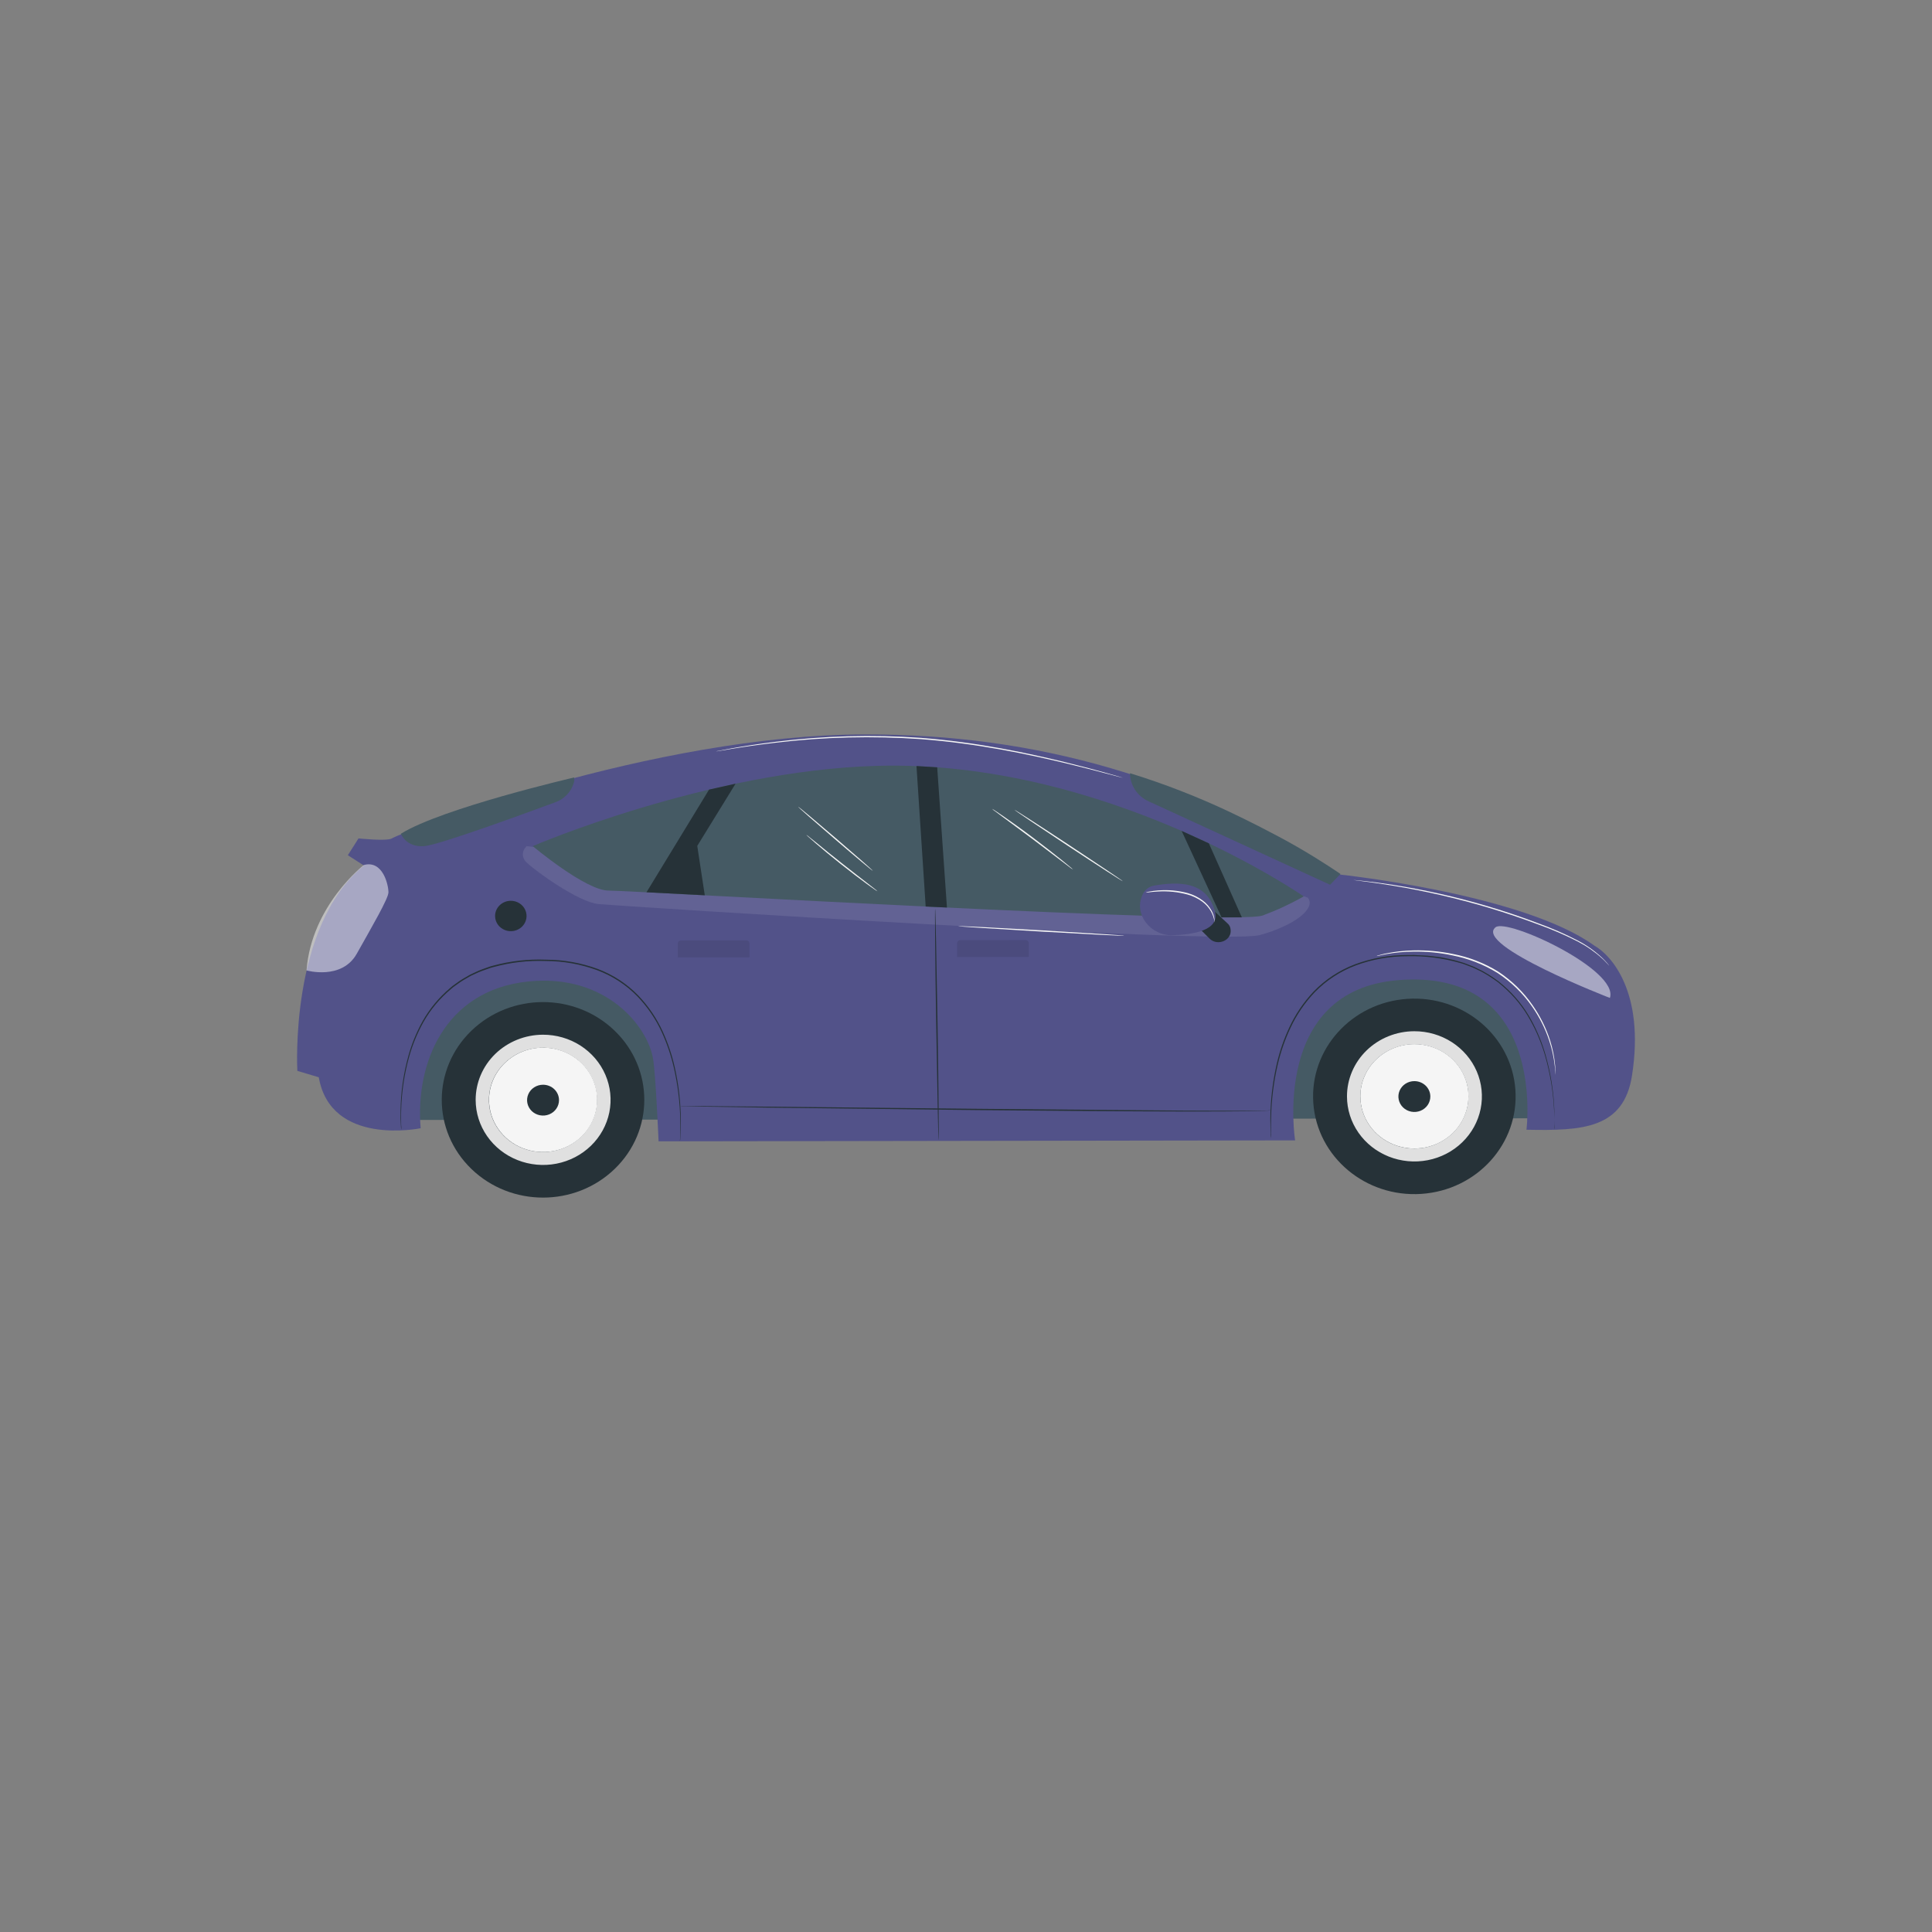 <?xml version="1.0" encoding="utf-8"?>
<svg viewBox="0 0 500 500" xmlns="http://www.w3.org/2000/svg">
  <rect x="0" y="0" width="500" height="500" fill="#808080" stroke="none"/>
  <path d="M 401.854 289.399 L 108.143 289.843 L 108.076 247.885 L 401.786 247.438 L 401.854 289.399 Z" fill="#455A64" style=""/>
  <path d="M 92.784 216.975 C 92.784 216.975 100.129 217.767 101.434 216.975 C 104.39 215.138 168.676 190.122 223.914 190.064 C 268.217 190.007 308.109 201.349 346.909 226.353 C 346.909 226.353 394.159 231.378 412.612 244.729 C 416.922 247.144 425.727 256.67 422.367 278.308 C 420.23 292.104 409.584 292.687 395.047 292.372 C 395.047 292.372 400.457 250.464 361.764 253.665 C 328.885 256.383 335.177 295.128 335.177 295.128 L 170.437 295.379 C 170.437 295.379 169.714 278.165 169.011 273.997 C 167.614 265.648 156.866 251.966 136.797 253.998 C 114.782 256.229 107.456 275.62 108.866 291.988 C 108.866 291.988 85.638 296.836 82.499 278.799 L 76.954 277.135 C 76.954 277.135 74.822 239.723 94.176 223.995 L 90.024 221.327 L 92.784 216.975 Z" fill="#525289" style=""/>
  <path d="M 103.74 215.778 C 103.74 215.778 105.11 219.383 109.835 218.974 C 113.68 218.648 135.664 210.608 143.679 207.639 C 144.824 207.235 145.852 206.577 146.686 205.717 C 147.516 204.857 148.128 203.821 148.467 202.692 C 148.635 202.217 148.673 201.708 148.572 201.214 C 148.572 201.214 114.395 209.142 103.74 215.778 Z" fill="#455A64" style=""/>
  <path d="M 292.445 200.107 C 292.45 201.625 292.902 203.11 293.743 204.39 C 294.583 205.672 295.782 206.698 297.2 207.353 L 344.224 228.979 L 346.914 226.188 C 346.914 226.188 341.998 222.773 335.576 219.085 C 329.615 215.675 322.329 212.052 317.979 210.004 C 309.725 206.119 301.191 202.812 292.445 200.107 Z" fill="#455A64" style=""/>
  <g opacity="0.3" transform="matrix(2.509, 0, 0, 2.509, 76.886, 189.678)" style="">
    <path opacity="0.3" d="M23.689 11.68C23.563 11.785 23.461 11.914 23.392 12.06C23.322 12.206 23.286 12.365 23.286 12.526C23.286 12.687 23.322 12.846 23.392 12.992C23.461 13.138 23.563 13.268 23.689 13.372C24.619 14.287 29.046 17.465 31.102 17.658C33.159 17.852 95.611 21.876 99.307 20.854C103.003 19.832 105.168 18.023 104.239 16.983L102.562 16.448L73.122 17.029L23.689 11.68Z" fill="white"/>
  </g>
  <g opacity="0.7" transform="matrix(2.509, 0, 0, 2.509, 76.886, 189.678)" style="">
    <path opacity="0.7" d="M0.973 24.498C0.973 24.498 4.608 25.538 6.16 22.77C7.712 20.003 9.423 17.077 9.423 16.445C9.423 15.653 8.834 13.105 6.891 13.622C6.891 13.622 1.488 17.778 0.973 24.498Z" fill="white"/>
  </g>
  <g opacity="0.7" transform="matrix(2.509, 0, 0, 2.509, 76.886, 189.678)" style="">
    <path opacity="0.7" d="M135.413 27.337C135.413 27.337 121.337 21.901 123.616 20.049C124.817 19.07 136.39 24.452 135.413 27.337Z" fill="white"/>
  </g>
  <path d="M 402.206 292.25 C 402.206 292.25 402.206 292.137 402.206 291.911 C 402.206 291.687 402.245 291.348 402.253 290.902 C 402.253 290.019 402.293 288.722 402.253 287.066 C 402.057 282.325 401.302 277.62 399.999 273.044 C 399.099 269.875 397.84 266.812 396.244 263.909 C 394.425 260.565 392.004 257.559 389.092 255.034 L 387.919 254.044 L 386.655 253.14 C 385.79 252.536 384.891 251.972 383.966 251.455 C 383.508 251.179 383.005 250.975 382.52 250.732 C 382.038 250.488 381.555 250.24 381.038 250.042 L 379.495 249.452 L 378.712 249.159 L 377.912 248.923 C 376.825 248.582 375.719 248.303 374.6 248.085 L 372.918 247.746 C 372.347 247.663 371.773 247.606 371.203 247.528 C 370.634 247.453 370.048 247.38 369.467 247.325 L 367.718 247.239 C 366.539 247.146 365.357 247.122 364.175 247.164 C 359.531 247.154 354.927 247.978 350.597 249.593 C 346.575 251.139 342.957 253.522 339.999 256.575 C 337.365 259.363 335.212 262.544 333.629 265.994 C 332.24 268.987 331.168 272.108 330.428 275.307 C 329.366 279.928 328.807 284.643 328.759 289.375 C 328.759 291.055 328.807 292.36 328.86 293.24 C 328.86 293.677 328.92 294.016 328.945 294.24 C 328.973 294.462 328.997 294.577 328.997 294.577 C 328.997 294.577 328.997 294.462 328.997 294.24 C 328.997 294.016 328.997 293.664 328.952 293.236 C 328.912 292.352 328.885 291.055 328.952 289.399 C 329.041 284.665 329.633 279.95 330.721 275.334 C 331.471 272.153 332.551 269.055 333.94 266.082 C 335.521 262.665 337.664 259.519 340.285 256.761 C 343.22 253.743 346.811 251.393 350.803 249.874 C 355.096 248.273 359.659 247.461 364.26 247.471 C 368.857 247.358 373.445 247.945 377.851 249.21 L 378.654 249.44 L 379.422 249.733 L 380.952 250.311 C 381.462 250.509 381.931 250.769 382.415 250.993 C 382.9 251.217 383.395 251.435 383.845 251.71 C 384.758 252.215 385.644 252.77 386.495 253.366 L 387.753 254.26 L 388.912 255.238 C 391.804 257.734 394.211 260.707 396.026 264.017 C 397.632 266.887 398.904 269.918 399.821 273.056 C 401.142 277.613 401.932 282.297 402.18 287.021 C 402.265 288.697 402.278 289.995 402.273 290.857 L 402.273 291.861 C 402.206 292.137 402.206 292.25 402.206 292.25 Z" fill="#263238" style=""/>
  <path d="M 175.986 295.23 C 175.986 295.23 175.986 295.114 176.035 294.892 C 176.079 294.668 176.079 294.342 176.107 293.905 C 176.164 293.038 176.217 291.746 176.205 290.07 C 176.184 285.385 175.651 280.716 174.609 276.14 C 173.894 272.977 172.85 269.887 171.495 266.927 C 169.938 263.515 167.805 260.376 165.184 257.637 C 162.266 254.616 158.68 252.265 154.693 250.765 C 150.398 249.184 145.842 248.372 141.248 248.366 C 136.672 248.188 132.093 248.705 127.683 249.894 C 127.419 249.972 127.146 250.027 126.887 250.113 L 126.112 250.386 L 124.569 250.943 C 123.563 251.326 122.582 251.826 121.643 252.26 C 120.736 252.797 119.803 253.283 118.947 253.863 L 117.695 254.754 C 117.489 254.899 117.271 255.04 117.08 255.2 L 116.503 255.692 C 113.589 258.146 111.159 261.084 109.322 264.368 C 107.742 267.228 106.51 270.257 105.654 273.391 C 104.405 277.919 103.738 282.578 103.667 287.265 C 103.635 288.92 103.667 290.213 103.74 291.101 C 103.74 291.534 103.793 291.869 103.821 292.091 C 103.845 292.315 103.873 292.422 103.873 292.422 C 103.883 292.309 103.883 292.196 103.873 292.085 C 103.873 291.849 103.873 291.522 103.821 291.093 C 103.821 290.225 103.76 288.938 103.821 287.289 C 103.94 282.618 104.635 277.979 105.893 273.468 C 106.765 270.357 108.003 267.353 109.581 264.516 C 111.418 261.268 113.841 258.362 116.741 255.943 L 117.311 255.456 C 117.509 255.303 117.723 255.168 117.921 255.015 L 119.165 254.139 C 120.005 253.57 120.934 253.091 121.814 252.561 C 122.775 252.132 123.716 251.641 124.714 251.282 L 126.24 250.737 L 127.008 250.468 C 127.266 250.381 127.537 250.323 127.802 250.253 C 132.174 249.061 136.71 248.539 141.248 248.705 C 145.795 248.715 150.301 249.521 154.548 251.084 C 158.497 252.561 162.054 254.877 164.952 257.86 C 167.557 260.572 169.679 263.678 171.237 267.056 C 172.587 270 173.636 273.066 174.363 276.21 C 175.415 280.768 175.984 285.421 176.059 290.09 C 176.092 291.746 176.059 293.03 176.027 293.925 C 176.027 294.355 176.027 294.68 175.979 294.916 C 175.934 295.153 175.986 295.23 175.986 295.23 Z" fill="#263238" style=""/>
  <path d="M 137.869 218.974 C 137.869 218.974 151.567 230.483 157.501 230.483 C 163.435 230.483 319.845 239.638 326.808 236.921 C 330.473 235.561 334.018 233.91 337.402 231.986 C 337.402 231.986 286.364 196.502 226.887 198.203 C 183.224 199.45 137.869 218.974 137.869 218.974 Z" fill="#455A64" style=""/>
  <path d="M 305.811 215.043 L 316.142 237.42 L 321.388 237.414 L 312.851 218.259 L 305.811 215.043 Z" fill="#263238" style=""/>
  <g opacity="0.3" transform="matrix(2.509, 0, 0, 2.509, 76.886, 189.678)" style="">
    <path opacity="0.3" d="M39.275 23.158L46.667 23.147L46.664 21.723C46.664 21.637 46.629 21.555 46.566 21.494C46.503 21.433 46.418 21.399 46.329 21.399L39.607 21.41C39.519 21.41 39.433 21.444 39.37 21.505C39.308 21.566 39.273 21.648 39.273 21.734L39.275 23.146L39.275 23.158Z" fill="black"/>
  </g>
  <g opacity="0.3" transform="matrix(2.509, 0, 0, 2.509, 76.886, 189.678)" style="">
    <path opacity="0.3" d="M68.085 23.115L75.476 23.104L75.474 21.692C75.474 21.607 75.438 21.524 75.375 21.464C75.312 21.403 75.227 21.369 75.138 21.369L68.414 21.38C68.325 21.38 68.24 21.414 68.177 21.475C68.115 21.535 68.079 21.618 68.08 21.704L68.082 23.115L68.085 23.115Z" fill="black"/>
  </g>
  <path d="M 183.503 204.352 L 167.311 230.919 L 182.396 231.697 L 180.45 218.916 L 190.361 202.819 L 183.503 204.352 Z" fill="#263238" style=""/>
  <path d="M 242.546 198.58 L 245.068 234.868 L 239.565 234.607 L 237.186 198.253 L 242.546 198.58 Z" fill="#263238" style=""/>
  <path d="M 313.031 242.907 L 310.68 240.559 L 314.421 235.962 L 317.64 238.935 C 318.12 239.329 318.417 239.892 318.467 240.496 C 318.92 243.353 315.111 244.977 313.031 242.907 Z" fill="#263238" style=""/>
  <path d="M 303.519 242.043 C 297.802 242.229 293.306 236.602 295.684 231.576 C 295.93 230.964 296.336 230.423 296.861 230.006 C 297.386 229.589 298.015 229.308 298.685 229.193 C 304.646 228.187 312.361 227.818 314.441 235.962 C 315.05 238.373 313.653 239.864 311.367 240.764 C 309.194 241.62 306.262 241.946 303.519 242.043 Z" fill="#525289" style=""/>
  <path d="M 339.886 285.488 C 338.888 271.551 349.783 259.468 364.222 258.502 C 378.664 257.538 391.178 268.056 392.18 281.996 C 393.178 295.932 382.284 308.016 367.843 308.979 C 353.404 309.945 340.887 299.428 339.886 285.488 Z" fill="#263238" style=""/>
  <path d="M 366.009 266.882 C 369.464 266.872 372.841 267.853 375.719 269.697 C 378.594 271.543 380.84 274.17 382.169 277.246 C 383.498 280.325 383.853 283.712 383.187 286.984 C 382.523 290.255 380.867 293.261 378.429 295.624 C 375.992 297.988 372.886 299.598 369.499 300.256 C 366.114 300.912 362.602 300.587 359.408 299.317 C 356.215 298.048 353.482 295.892 351.558 293.125 C 349.634 290.358 348.602 287.101 348.597 283.767 C 348.592 281.554 349.039 279.361 349.91 277.317 C 350.783 275.271 352.063 273.411 353.68 271.842 C 355.296 270.275 357.218 269.029 359.333 268.179 C 361.448 267.326 363.719 266.887 366.009 266.882 Z M 380.019 283.722 C 380.014 281.053 379.191 278.443 377.65 276.228 C 376.11 274.009 373.925 272.281 371.369 271.265 C 368.812 270.247 365.999 269.982 363.289 270.507 C 360.577 271.032 358.089 272.321 356.134 274.211 C 354.182 276.103 352.855 278.508 352.318 281.128 C 351.784 283.745 352.065 286.459 353.126 288.923 C 354.187 291.389 355.983 293.494 358.285 294.975 C 360.585 296.455 363.289 297.243 366.056 297.237 C 369.762 297.225 373.312 295.797 375.929 293.263 C 378.546 290.73 380.016 287.299 380.019 283.722 Z" fill="#E0E0E0" style=""/>
  <path d="M 366.017 270.219 C 368.784 270.212 371.491 271 373.797 272.476 C 376.103 273.957 377.902 276.062 378.965 278.528 C 380.031 280.994 380.315 283.712 379.78 286.331 C 379.249 288.953 377.922 291.364 375.969 293.258 C 374.015 295.153 371.526 296.445 368.812 296.972 C 366.1 297.499 363.285 297.237 360.723 296.221 C 358.164 295.205 355.973 293.479 354.43 291.261 C 352.887 289.044 352.059 286.431 352.055 283.759 C 352.049 280.179 353.515 276.739 356.134 274.203 C 358.751 271.664 362.306 270.231 366.017 270.219 Z" fill="#F5F5F5" style=""/>
  <path d="M 370.169 283.779 C 370.171 284.567 369.928 285.34 369.477 285.998 C 369.022 286.655 368.378 287.166 367.625 287.47 C 366.87 287.771 366.039 287.852 365.236 287.701 C 364.434 287.548 363.695 287.169 363.119 286.612 C 362.54 286.055 362.146 285.346 361.985 284.57 C 361.821 283.797 361.904 282.994 362.215 282.264 C 362.526 281.537 363.057 280.912 363.733 280.473 C 364.414 280.033 365.212 279.798 366.029 279.795 C 366.571 279.795 367.11 279.898 367.613 280.096 C 368.114 280.297 368.568 280.59 368.954 280.96 C 369.339 281.331 369.642 281.77 369.853 282.254 C 370.061 282.735 370.169 283.256 370.169 283.779 Z" fill="#263238" style=""/>
  <path d="M 122.002 302.526 C 111.769 292.646 111.769 276.63 122.002 266.749 C 132.239 256.869 148.833 256.869 159.069 266.749 C 169.303 276.63 169.303 292.646 159.069 302.526 C 148.833 312.407 132.239 312.407 122.002 302.526 Z" fill="#263238" style=""/>
  <path d="M 140.513 267.783 C 143.966 267.775 147.345 268.754 150.22 270.598 C 153.098 272.444 155.341 275.071 156.67 278.147 C 158.001 281.223 158.356 284.609 157.692 287.882 C 157.024 291.154 155.371 294.161 152.934 296.522 C 150.499 298.886 147.393 300.498 144.006 301.156 C 140.621 301.816 137.108 301.49 133.915 300.221 C 130.72 298.953 127.988 296.798 126.065 294.031 C 124.14 291.263 123.107 288.007 123.099 284.675 C 123.089 280.207 124.918 275.917 128.182 272.748 C 131.449 269.582 135.884 267.795 140.513 267.783 Z M 154.495 284.63 C 154.491 281.958 153.667 279.346 152.127 277.129 C 150.584 274.908 148.396 273.179 145.837 272.163 C 143.277 271.145 140.462 270.883 137.748 271.414 C 135.036 271.94 132.548 273.235 130.595 275.129 C 128.644 277.024 127.319 279.434 126.79 282.058 C 126.26 284.68 126.546 287.395 127.618 289.859 C 128.686 292.323 130.49 294.425 132.798 295.9 C 135.106 297.372 137.816 298.153 140.585 298.138 C 144.281 298.115 147.819 296.683 150.424 294.151 C 153.031 291.62 154.493 288.198 154.495 284.63 Z" fill="#E0E0E0" style=""/>
  <path d="M 140.518 271.127 C 143.288 271.119 145.995 271.905 148.301 273.383 C 150.606 274.861 152.407 276.965 153.474 279.431 C 154.54 281.897 154.824 284.615 154.292 287.237 C 153.76 289.859 152.433 292.269 150.481 294.163 C 148.526 296.058 146.038 297.35 143.323 297.879 C 140.611 298.406 137.796 298.145 135.234 297.13 C 132.675 296.114 130.485 294.387 128.943 292.17 C 127.396 289.951 126.571 287.339 126.564 284.668 C 126.556 281.087 128.022 277.65 130.638 275.111 C 133.255 272.573 136.807 271.139 140.518 271.127 Z" fill="#F5F5F5" style=""/>
  <path d="M 144.67 284.712 C 144.673 285.503 144.432 286.273 143.978 286.931 C 143.524 287.588 142.879 288.1 142.124 288.404 C 141.369 288.707 140.538 288.785 139.735 288.632 C 138.935 288.478 138.198 288.1 137.618 287.543 C 137.041 286.986 136.645 286.273 136.486 285.501 C 136.326 284.726 136.407 283.922 136.72 283.195 C 137.033 282.465 137.562 281.84 138.243 281.404 C 138.923 280.964 139.721 280.729 140.538 280.729 C 141.635 280.729 142.683 281.15 143.459 281.895 C 144.234 282.642 144.67 283.656 144.67 284.712 Z" fill="#263238" style=""/>
  <path d="M 128.127 237.106 C 128.137 237.884 128.388 238.642 128.844 239.284 C 129.301 239.924 129.943 240.421 130.69 240.71 C 131.441 240.995 132.261 241.063 133.049 240.902 C 133.836 240.739 134.557 240.355 135.119 239.799 C 135.681 239.239 136.06 238.533 136.205 237.768 C 136.351 237.004 136.258 236.213 135.939 235.5 C 135.621 234.785 135.088 234.179 134.414 233.755 C 133.737 233.333 132.946 233.112 132.141 233.125 C 131.062 233.139 130.033 233.567 129.28 234.314 C 128.529 235.062 128.111 236.065 128.127 237.106 Z" fill="#263238" style=""/>
  <path d="M 176.087 286.311 L 176.475 286.311 L 177.635 286.311 L 182.085 286.394 L 198.447 286.65 L 252.433 287.289 C 273.523 287.501 292.616 287.636 306.433 287.653 C 313.342 287.653 318.937 287.653 322.801 287.59 C 326.662 287.525 328.813 287.442 328.759 287.322 C 328.252 287.4 327.738 287.432 327.224 287.418 C 326.21 287.418 324.707 287.455 322.781 287.463 C 318.92 287.463 313.322 287.463 306.413 287.422 L 252.421 286.951 L 198.434 286.402 L 182.065 286.253 L 177.614 286.253 L 176.455 286.253 L 176.087 286.311 Z" fill="#263238" style=""/>
  <path d="M 242.909 295.108 C 243.008 295.108 242.909 281.682 242.638 265.148 C 242.365 248.614 242.107 235.182 242.014 235.189 C 241.921 235.195 242.014 248.614 242.292 265.148 C 242.57 281.682 242.816 295.108 242.909 295.108 Z" fill="#263238" style=""/>
  <path d="M 206.567 208.791 C 206.508 208.861 210.78 212.627 216.111 217.203 C 221.443 221.782 225.814 225.433 225.881 225.362 C 225.946 225.292 221.669 221.525 216.335 216.955 C 211.004 212.383 206.633 208.726 206.567 208.791 Z" fill="#F5F5F5" style=""/>
  <path d="M 208.665 216.042 C 208.871 216.27 209.091 216.483 209.328 216.681 C 209.766 217.082 210.408 217.652 211.217 218.342 C 212.825 219.738 215.079 221.616 217.622 223.636 C 220.164 225.655 222.515 227.434 224.243 228.694 C 225.106 229.334 225.808 229.817 226.297 230.156 C 226.544 230.348 226.808 230.513 227.085 230.655 C 226.87 230.435 226.636 230.235 226.384 230.056 L 224.396 228.508 C 222.715 227.228 220.422 225.4 217.846 223.393 C 215.269 221.386 213.031 219.518 211.383 218.177 L 209.396 216.596 C 209.172 216.388 208.928 216.2 208.665 216.042 Z" fill="#F5F5F5" style=""/>
  <path d="M 262.554 209.588 C 262.502 209.667 268.734 213.861 276.464 218.962 C 284.191 224.065 290.524 228.137 290.576 228.06 C 290.629 227.984 284.405 223.789 276.667 218.688 C 268.932 213.585 262.607 209.513 262.554 209.588 Z" fill="#F5F5F5" style=""/>
  <path d="M 256.751 209.335 C 256.999 209.571 257.268 209.784 257.554 209.972 L 259.804 211.648 L 267.244 217.161 L 274.615 222.753 L 276.848 224.454 C 277.111 224.675 277.394 224.873 277.696 225.043 C 277.462 224.793 277.206 224.562 276.933 224.351 C 276.428 223.924 275.689 223.317 274.768 222.569 C 272.926 221.085 270.349 219.065 267.482 216.897 C 264.614 214.729 261.924 212.813 259.978 211.458 C 259.004 210.78 258.209 210.241 257.651 209.877 C 257.371 209.671 257.067 209.489 256.751 209.335 Z" fill="#F5F5F5" style=""/>
  <path d="M 350.266 227.728 C 350.326 227.747 350.389 227.763 350.451 227.765 L 350.981 227.844 L 353.033 228.112 C 354.817 228.347 357.394 228.699 360.557 229.223 C 368.817 230.591 376.975 232.467 384.984 234.843 C 389.676 236.239 394.078 237.741 398.04 239.229 C 401.568 240.488 405.007 241.968 408.332 243.667 C 410.565 244.824 412.635 246.254 414.491 247.92 C 414.83 248.206 415.101 248.487 415.339 248.725 C 415.577 248.961 415.783 249.172 415.936 249.362 L 416.3 249.747 C 416.338 249.791 416.381 249.834 416.425 249.874 C 416.425 249.874 416.425 249.816 416.328 249.729 L 415.989 249.319 C 415.844 249.139 415.658 248.923 415.42 248.68 C 415.181 248.436 414.915 248.143 414.584 247.842 C 412.75 246.13 410.688 244.666 408.452 243.481 C 405.13 241.748 401.689 240.24 398.153 238.967 C 394.179 237.46 389.781 235.938 385.085 234.55 C 377.068 232.166 368.889 230.318 360.613 229.013 C 357.431 228.521 354.85 228.202 353.061 228.004 L 351.001 227.798 L 350.464 227.753 C 350.401 227.733 350.334 227.725 350.266 227.728 Z" fill="#F5F5F5" style=""/>
  <path d="M 185.304 194.432 L 185.579 194.432 L 186.378 194.305 L 189.44 193.792 C 192.089 193.356 195.955 192.768 200.745 192.212 C 213.219 190.716 225.816 190.408 238.353 191.291 C 253.035 192.405 266.097 195.23 275.443 197.443 C 280.126 198.566 283.894 199.545 286.497 200.236 L 289.498 201.023 L 290.28 201.221 C 290.368 201.249 290.458 201.269 290.551 201.278 C 290.466 201.239 290.378 201.209 290.285 201.189 L 289.518 200.957 L 286.537 200.107 C 283.94 199.38 280.179 198.364 275.503 197.212 C 266.149 194.941 253.083 192.096 238.366 190.96 C 225.808 190.07 213.191 190.411 200.704 191.976 C 195.91 192.562 192.053 193.19 189.399 193.665 C 188.075 193.893 187.049 194.106 186.354 194.234 L 185.558 194.392 C 185.473 194.397 185.387 194.41 185.304 194.432 Z" fill="#F5F5F5" style=""/>
  <path d="M 296.492 231.007 C 296.783 231.005 297.075 230.977 297.36 230.924 C 297.909 230.861 298.685 230.764 299.698 230.721 C 302.277 230.57 304.864 230.837 307.354 231.507 C 308.711 231.891 309.985 232.505 311.117 233.323 C 312.03 233.997 312.795 234.843 313.368 235.809 C 313.881 236.712 314.215 237.701 314.348 238.725 C 314.348 238.725 314.348 238.646 314.348 238.507 C 314.353 238.293 314.338 238.08 314.308 237.869 C 314.195 237.103 313.944 236.364 313.566 235.681 C 313.006 234.668 312.231 233.777 311.294 233.067 C 310.141 232.202 308.834 231.552 307.433 231.148 C 304.907 230.467 302.277 230.229 299.664 230.445 C 298.876 230.503 298.091 230.608 297.313 230.758 C 297.031 230.814 296.756 230.897 296.492 231.007 Z" fill="#F5F5F5" style=""/>
  <path d="M 247.937 239.682 C 247.937 239.781 257.566 240.405 269.457 241.09 C 281.343 241.776 290.988 242.255 290.995 242.164 C 291 242.073 281.371 241.441 269.477 240.757 C 257.579 240.074 247.942 239.595 247.937 239.682 Z" fill="#F5F5F5" style=""/>
  <path d="M 356.292 247.408 C 356.35 247.413 356.407 247.413 356.465 247.408 L 356.95 247.305 C 357.374 247.227 357.984 247.041 358.796 246.922 C 361.08 246.512 363.394 246.296 365.718 246.282 C 369.16 246.221 372.597 246.55 375.957 247.267 C 380.089 248.081 384.031 249.624 387.581 251.819 C 391.065 254.111 394.066 257.022 396.43 260.392 C 398.367 263.138 399.884 266.139 400.934 269.306 C 401.643 271.438 402.125 273.636 402.371 275.864 C 402.497 276.652 402.491 277.272 402.537 277.686 L 402.576 278.159 C 402.569 278.215 402.569 278.27 402.576 278.325 C 402.586 278.27 402.586 278.215 402.576 278.159 L 402.576 277.686 C 402.576 277.264 402.576 276.644 402.479 275.851 C 402.283 273.605 401.839 271.388 401.154 269.235 C 400.126 266.034 398.62 262.999 396.683 260.218 C 394.32 256.776 391.293 253.806 387.767 251.467 C 384.186 249.247 380.204 247.694 376.03 246.888 C 372.64 246.186 369.178 245.878 365.711 245.968 C 363.378 246.015 361.054 246.274 358.771 246.742 C 357.956 246.883 357.354 247.094 356.93 247.19 L 356.453 247.325 L 356.292 247.408 Z" fill="#F5F5F5" style=""/>
</svg>
